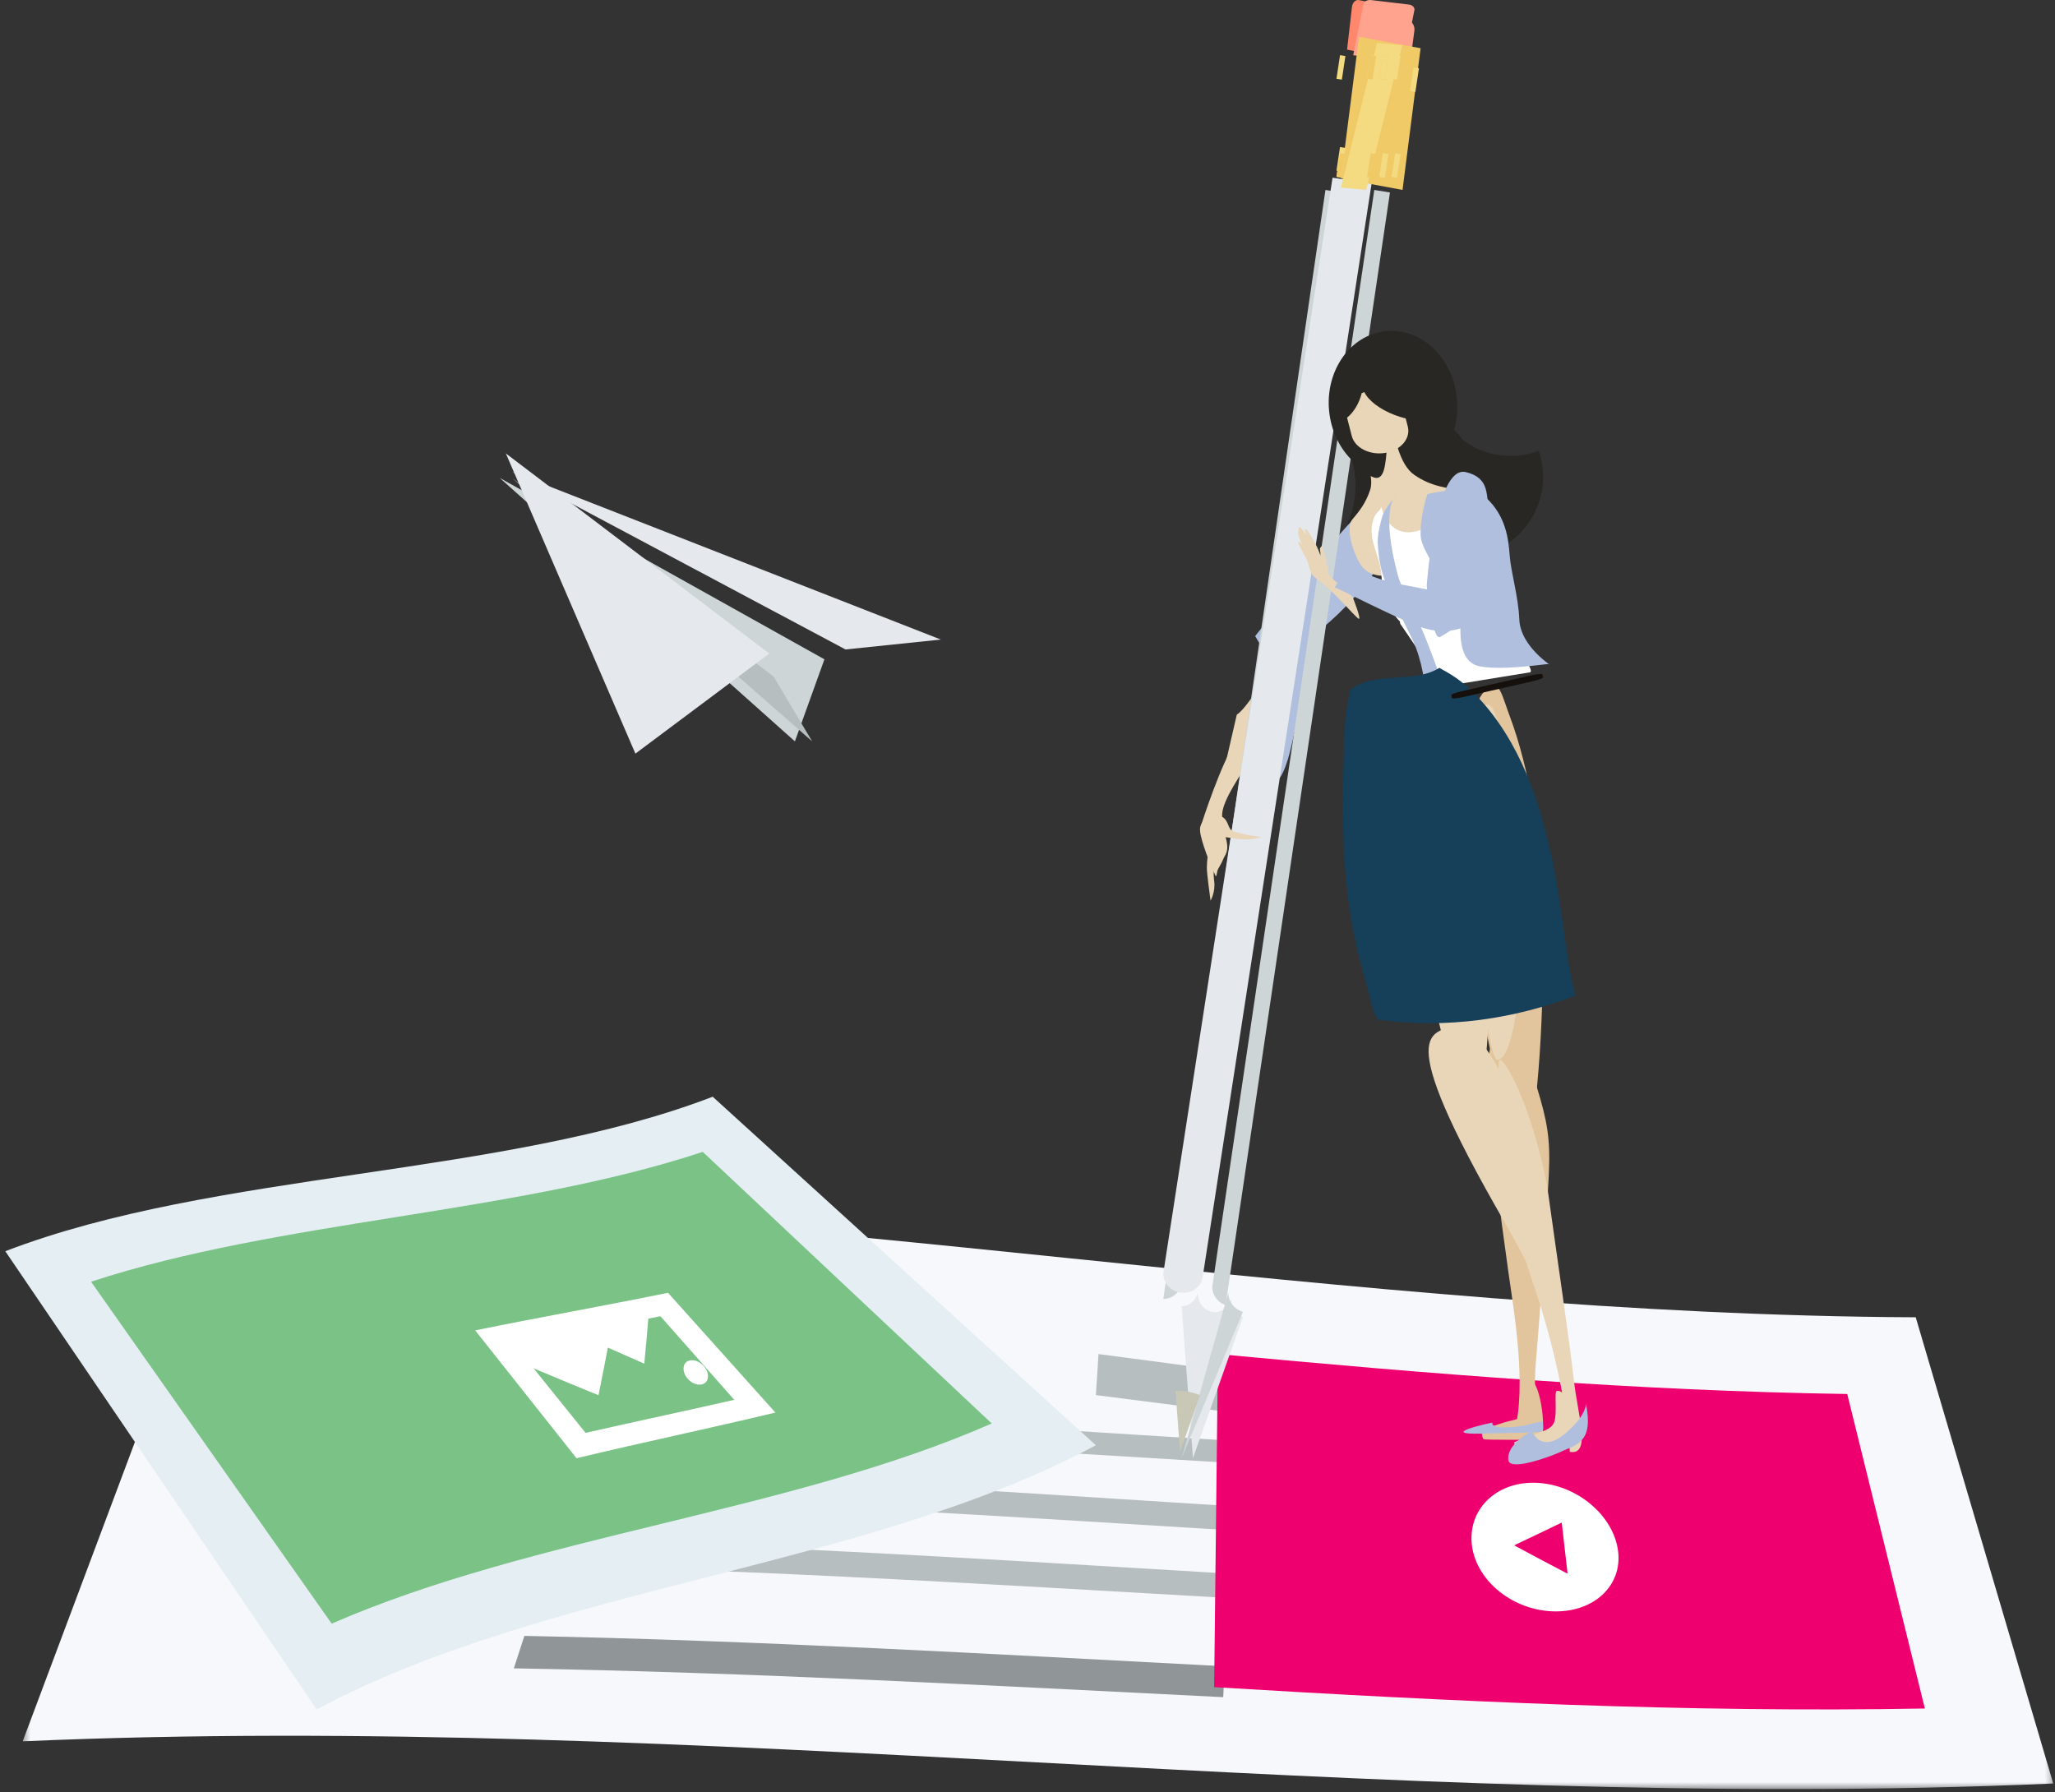 <svg width="305" height="266" viewBox="0 0 305 266" fill="none" xmlns="http://www.w3.org/2000/svg">
<rect x="0" y="0" width="305" height="266" fill="#333333" stroke="none"/>
<mask id="mask0_1649_3760" style="mask-type:alpha" maskUnits="userSpaceOnUse" x="3" y="178" width="302" height="88">
<path fill-rule="evenodd" clip-rule="evenodd" d="M3.367 178.02H304.74V265.526H3.367V178.02Z" fill="white"/>
</mask>
<g mask="url(#mask0_1649_3760)">
<path fill-rule="evenodd" clip-rule="evenodd" d="M33.519 178.02C117.476 178.401 200.369 195.125 284.328 195.505C291.132 218.575 297.934 241.635 304.74 264.703C203.855 269.14 104.248 254.004 3.367 258.438C13.416 231.632 23.468 204.824 33.519 178.02Z" fill="#F7F8FC"/>
</g>
<path fill-rule="evenodd" clip-rule="evenodd" d="M77.826 242.793C112.528 243.469 147.128 245.479 181.744 247.303C181.68 248.831 181.615 250.36 181.552 251.886C146.48 250.137 111.424 248.201 76.261 247.609C76.783 246.006 77.304 244.399 77.826 242.793Z" fill="#909697"/>
<path fill-rule="evenodd" clip-rule="evenodd" d="M66.698 228.243C106.359 228.78 145.86 231.379 185.382 233.726C185.333 234.928 185.284 236.131 185.233 237.337C145.313 235.049 105.409 232.515 65.349 232.06C65.799 230.787 66.248 229.516 66.698 228.243Z" fill="#B7BEC0"/>
<path fill-rule="evenodd" clip-rule="evenodd" d="M84.745 218.241C118.654 219.286 152.466 221.618 186.291 223.762C186.242 224.954 186.194 226.144 186.145 227.334C151.967 225.248 117.8 222.969 83.536 221.99C83.938 220.74 84.342 219.49 84.745 218.241Z" fill="#B7BEC0"/>
<path fill-rule="evenodd" clip-rule="evenodd" d="M73.964 208.238C111.493 209.16 148.882 211.711 186.291 214.05C186.241 215.143 186.193 216.237 186.144 217.331C148.339 215.049 110.551 212.554 72.624 211.703C73.071 210.547 73.517 209.392 73.964 208.238Z" fill="#B7BEC0"/>
<path fill-rule="evenodd" clip-rule="evenodd" d="M163.041 200.963C170.791 201.981 178.54 203.018 186.291 204.038C186.245 206.038 186.197 208.046 186.153 210.057C178.316 209.064 170.484 208.046 162.648 207.053C162.779 205.022 162.91 202.992 163.041 200.963Z" fill="#B7BEC0"/>
<path fill-rule="evenodd" clip-rule="evenodd" d="M274.165 206.89C278.005 222.451 281.845 238.008 285.686 253.568C250.417 254.209 215.298 252.512 180.203 250.398C180.39 233.919 180.577 217.445 180.763 200.963C211.839 203.879 242.936 206.423 274.165 206.89Z" fill="#EF006F"/>
<path fill-rule="evenodd" clip-rule="evenodd" d="M224.866 229.284C227.156 228.204 229.428 227.114 231.68 226.026C231.744 226.004 231.757 225.988 231.788 225.988C231.788 226.004 231.8 226.043 231.806 226.096C232.086 228.541 232.363 230.98 232.643 233.419C232.651 233.494 232.644 233.509 232.646 233.522C232.646 233.522 232.598 233.509 232.529 233.491C229.961 232.148 227.411 230.797 224.879 229.434C224.813 229.412 224.785 229.37 224.77 229.348C224.78 229.343 224.805 229.326 224.866 229.284ZM230.312 239.142C236.465 239.424 240.859 235.378 240.143 230.128C239.433 224.909 234.123 220.435 228.264 220.082C222.423 219.726 218.003 223.686 218.423 228.98C218.844 234.298 224.18 238.858 230.312 239.142Z" fill="white"/>
<path fill-rule="evenodd" clip-rule="evenodd" d="M139.637 94.921L75.984 70.019L125.493 96.39L139.637 94.921Z" fill="#E5E8EC"/>
<path fill-rule="evenodd" clip-rule="evenodd" d="M117.978 110.03L74.165 70.928L122.36 97.852L117.978 110.03Z" fill="#CDD5D7"/>
<path fill-rule="evenodd" clip-rule="evenodd" d="M120.541 110.03L75.984 70.928L114.813 100.414L120.541 110.03Z" fill="#B7BEC0"/>
<path fill-rule="evenodd" clip-rule="evenodd" d="M94.305 111.848L75.075 67.291L114.176 96.997L94.305 111.848Z" fill="#E5E8EC"/>
<path fill-rule="evenodd" clip-rule="evenodd" d="M0.786 185.7C32.029 173.697 74.536 174.771 105.778 162.771C124.736 180.011 143.692 197.252 162.648 214.495C128.597 232.782 81.06 235.416 47.005 253.705C31.6 231.039 16.192 208.369 0.786 185.7Z" fill="#E4EEF3"/>
<path fill-rule="evenodd" clip-rule="evenodd" d="M104.301 170.955C118.596 184.396 132.893 197.828 147.189 211.264C117.318 224.393 79.153 227.909 49.227 240.974C37.324 224.059 25.422 207.144 13.517 190.228C41.41 181.057 76.459 180.184 104.301 170.955Z" fill="#7AC286"/>
<path fill-rule="evenodd" clip-rule="evenodd" d="M102.258 201.941C101.422 202.209 101.195 203.209 101.745 204.181C102.296 205.152 103.429 205.72 104.269 205.437C105.11 205.162 105.333 204.151 104.778 203.194C104.221 202.23 103.094 201.67 102.258 201.941Z" fill="white"/>
<path fill-rule="evenodd" clip-rule="evenodd" d="M108.979 207.756C101.649 209.423 94.233 210.991 86.909 212.659C84.337 209.468 81.768 206.273 79.198 203.083C82.387 204.429 85.6 205.756 88.831 207.074C89.31 204.688 89.776 202.333 90.22 200.004C92.017 200.802 93.819 201.6 95.624 202.389C95.844 200.139 96.045 197.917 96.223 195.705C96.821 195.59 97.42 195.466 98.019 195.345C101.673 199.481 105.324 203.62 108.979 207.756ZM99.144 191.87C89.672 193.809 79.999 195.511 70.528 197.451C75.54 203.777 80.555 210.1 85.565 216.422C95.333 214.081 105.316 211.986 115.085 209.648C109.771 203.722 104.458 197.801 99.144 191.87Z" fill="white"/>
<path fill-rule="evenodd" clip-rule="evenodd" d="M199.931 66.341C200.809 64.793 202.051 63.444 203.624 62.464C208.564 59.38 214.855 61.079 217.671 66.258C220.491 71.44 218.77 78.134 213.83 81.217C208.996 84.231 202.881 82.659 199.978 77.739C201.541 74.197 201.62 70.015 199.931 66.341Z" fill="#282723"/>
<path fill-rule="evenodd" clip-rule="evenodd" d="M207.332 73.952C206.438 73.106 203.584 74.213 202.302 75.535C195.821 82.21 186.291 94.403 186.291 94.403C186.291 94.403 188.954 99.337 190.261 97.968C192.908 95.196 198.994 92.855 206.009 82.001C208.035 78.867 208.846 75.38 207.332 73.952Z" fill="#B0BFDE"/>
<path fill-rule="evenodd" clip-rule="evenodd" d="M184.016 121.851C184.016 121.851 183.351 124.486 183.632 125.825C183.831 126.76 185.298 130.944 185.298 130.944C185.298 130.944 185.609 129.273 185.029 127.592C184.169 125.129 184.016 121.851 184.016 121.851Z" fill="#E2C59C"/>
<path fill-rule="evenodd" clip-rule="evenodd" d="M184.636 126.294C184.239 127.57 184.483 129.157 185.073 130.918C185.629 132.594 185.263 133.672 185.263 133.672C185.263 133.672 184.826 132.652 184.143 129.912C183.952 129.148 183.781 128.353 183.629 127.573C183.128 125.001 185.659 123.014 184.636 126.294Z" fill="#E2C59C"/>
<path fill-rule="evenodd" clip-rule="evenodd" d="M186.153 111.838C184.04 115.056 181.52 118.715 181.395 120.782C181.212 123.718 182.923 125.295 181.722 127.148C181.593 127.35 181.529 127.568 181.431 127.782C181.179 128.354 180.749 128.959 180.693 129.204C180.615 129.484 180.542 130.286 180.394 129.958C179.043 127.047 177.929 123.697 178.131 122.969C178.54 121.473 181.311 113.274 183.219 110.377C185.368 107.113 189.002 107.49 186.153 111.838Z" fill="#E9D6B8"/>
<path fill-rule="evenodd" clip-rule="evenodd" d="M180.732 124.682C180.732 124.682 180.01 124.336 179.727 124.912C179.259 125.86 179.13 128.012 179.119 128.779C179.106 129.631 179.67 133.672 179.67 133.672C179.67 133.672 180.427 132.38 180.205 130.753C179.879 128.383 180.732 124.682 180.732 124.682Z" fill="#E9D6B8"/>
<path fill-rule="evenodd" clip-rule="evenodd" d="M183.562 106.069C185.304 104.952 188.205 99.325 189.019 100.1C188.156 106.782 179.926 121.851 179.926 121.851L183.562 106.069Z" fill="#E9D6B8"/>
<path fill-rule="evenodd" clip-rule="evenodd" d="M189.97 115.423C188.239 115.734 186.859 114.831 185.382 114.059C186.096 109.553 188.466 99.678 190.89 95.837C192.893 92.666 194.137 91.096 194.462 95.324C194.616 97.337 193.373 103.351 192.539 106.838C191.78 110.018 191.262 113.451 189.97 115.423Z" fill="#B0BFDE"/>
<path fill-rule="evenodd" clip-rule="evenodd" d="M211.353 60.91C211.973 60.55 212.612 60.258 213.259 60.016C213.492 60.669 213.778 61.313 214.137 61.932C217.021 66.898 223.064 68.882 228.36 66.91C230.224 72.127 228.114 78.147 223.072 81.095C217.4 84.413 210.179 82.584 206.943 77.009C203.706 71.435 205.682 64.227 211.353 60.91Z" fill="#282723"/>
<path fill-rule="evenodd" clip-rule="evenodd" d="M219.027 73.109C219.027 73.109 216.299 82.001 211.165 84.115C206.033 86.23 203.221 85.674 202.002 83.875C200.784 82.081 199.693 78.31 200.703 77.109C201.709 75.912 202.691 74.717 203.354 72.713C203.895 71.081 203.012 68.442 201.916 66.479C200.821 64.516 198.942 64.722 200.564 63.408C202.189 62.093 201.195 61.267 203.107 61.198C205.017 61.13 205.953 60.308 206.32 61.9C206.991 64.808 207.67 68.942 209.906 70.477C212.386 72.183 214.492 72.446 219.027 73.109Z" fill="#E9D6B8"/>
<path fill-rule="evenodd" clip-rule="evenodd" d="M205.054 85.689C204.952 82.226 202.649 79.99 203.983 76.695C204.273 75.981 204.889 75.854 204.985 75.225C207.194 83.008 215.812 76.854 214.638 73.656C216.604 74.976 221.332 75.639 221.415 75.967C222.316 79.555 222.908 83.209 223.777 86.805C224.155 88.336 223.688 89.924 222.973 91.128C223.105 91.39 223.22 91.675 223.298 91.987L223.856 93.705C224.211 95.144 227.977 99.526 227.071 99.783L214.421 101.846C213.689 101.271 212.815 100.07 211.387 97.858C210.526 96.519 207.826 92.58 207.826 92.58C207.794 92.455 207.778 92.331 207.758 92.207C206.507 91.158 205.096 87.441 205.054 85.689Z" fill="white"/>
<path fill-rule="evenodd" clip-rule="evenodd" d="M211.853 73.334C211.853 73.334 218.221 71.728 220.517 73.829C223.558 76.61 223.878 80.076 224.06 82.393C224.271 85.084 225.343 88.439 225.494 91.936C225.676 96.182 230.839 99.089 229.802 98.573C229.591 98.47 223.358 99.549 219.747 98.919C216.133 98.284 216.866 93.364 216.722 91.825C216.396 88.348 210.972 82.338 210.853 79.534C210.728 76.555 211.853 73.334 211.853 73.334Z" fill="#B0BFDE"/>
<path fill-rule="evenodd" clip-rule="evenodd" d="M204.487 80.69C204.422 79.607 204.695 78.329 205.115 76.749C205.46 75.456 207.349 73.442 207.025 73.675C206.978 73.709 204.917 75.835 207.468 85.401C207.903 87.034 209.768 90.602 210.853 92.993C211.939 95.385 213.571 99.962 213.571 99.962C213.571 99.962 211.51 101.367 211.51 101.813C211.511 102.257 211.207 98.151 209.583 94.811C205.678 86.78 204.777 85.485 204.487 80.69Z" fill="#B0BFDE"/>
<path fill-rule="evenodd" clip-rule="evenodd" d="M200.657 1.03L199.931 7.363L208.285 9.093L209.014 2.759C209.089 2.09 208.742 1.467 208.236 1.362L201.712 0.016C201.207 -0.092 200.733 0.362 200.657 1.03Z" fill="#FF876C"/>
<path fill-rule="evenodd" clip-rule="evenodd" d="M202.361 0.623L200.84 8.2L208.399 9.093L209.922 1.514C210.004 1.115 209.639 0.74 209.106 0.677L203.464 0.007C202.936 -0.049 202.44 0.219 202.361 0.623Z" fill="#FFA38F"/>
<path fill-rule="evenodd" clip-rule="evenodd" d="M206.296 11.357L208.935 11.821L209.92 4.571C210.022 3.806 209.552 3.092 208.868 2.972L207.468 2.728L206.296 11.357Z" fill="#FFA38F"/>
<path fill-rule="evenodd" clip-rule="evenodd" d="M196.722 28.189L172.651 192.779C173.885 192.785 174.969 191.983 175.295 190.795L199.022 28.566L196.722 28.189Z" fill="#CDD5D7"/>
<path fill-rule="evenodd" clip-rule="evenodd" d="M203.568 27.258L197.776 26.371L172.651 188.989C172.65 189.002 172.653 189.014 172.653 189.023C172.653 189.014 172.662 189 172.661 188.992C172.625 190.369 173.692 191.599 175.178 191.834C176.664 192.06 178.048 191.202 178.431 189.881C178.431 189.889 178.43 189.904 178.434 189.91C178.434 189.906 178.442 189.89 178.443 189.884L203.568 27.258Z" fill="#E5E8EC"/>
<path fill-rule="evenodd" clip-rule="evenodd" d="M179.926 190.952C179.901 192.189 180.715 193.305 181.904 193.689L206.296 28.567L203.969 28.189L179.926 190.952Z" fill="#CDD5D7"/>
<path fill-rule="evenodd" clip-rule="evenodd" d="M184.472 195.482C183.409 195.104 182.683 193.989 182.705 192.761C182.702 192.767 182.697 192.781 182.696 192.785C182.693 192.781 182.693 192.765 182.694 192.758C182.366 194.071 181.187 194.927 179.922 194.699C178.656 194.468 177.746 193.241 177.776 191.873C177.778 191.881 177.771 191.893 177.77 191.902C177.771 191.893 177.767 191.882 177.769 191.87C177.472 193.055 176.493 193.86 175.379 193.85L177.054 216.422L184.472 195.482Z" fill="#E5E8EC"/>
<path fill-rule="evenodd" clip-rule="evenodd" d="M184.472 194.696C183.17 194.304 182.279 193.147 182.306 191.873C182.303 191.879 182.296 191.894 182.295 191.898C182.291 191.894 182.291 191.878 182.293 191.87C181.891 193.233 175.379 216.422 175.379 216.422L184.472 194.696Z" fill="#CDD5D7"/>
<path fill-rule="evenodd" clip-rule="evenodd" d="M199.022 26.488L208.162 28.189L210.843 7.159L201.703 5.456L199.022 26.488Z" fill="#F0CA67"/>
<path fill-rule="evenodd" clip-rule="evenodd" d="M199.022 27.835L202.752 28.189L208.115 6.721L204.379 6.365L199.022 27.835Z" fill="#F4DA80"/>
<path fill-rule="evenodd" clip-rule="evenodd" d="M178.107 207.046C177.559 206.845 176.998 206.678 176.413 206.571C175.761 206.455 175.112 206.416 174.47 206.42L175.138 215.513L178.107 207.046Z" fill="#C9C8B6"/>
<path fill-rule="evenodd" clip-rule="evenodd" d="M199.687 21.949L199.163 25.461L198.356 25.333L198.883 21.824L199.687 21.949Z" fill="#F4DA80"/>
<path fill-rule="evenodd" clip-rule="evenodd" d="M199.688 22.86L199.159 26.371L198.355 26.246L198.883 22.733L199.688 22.86Z" fill="#F4DA80"/>
<path fill-rule="evenodd" clip-rule="evenodd" d="M199.688 22.862L199.163 26.371L198.355 26.242L198.881 22.733L199.688 22.862Z" fill="#F0CA67"/>
<path fill-rule="evenodd" clip-rule="evenodd" d="M204.236 22.86L203.708 26.371L202.901 26.242L203.428 22.733L204.236 22.86Z" fill="#F0CA67"/>
<path fill-rule="evenodd" clip-rule="evenodd" d="M206.054 22.862L205.523 26.371L204.72 26.239L205.251 22.733L206.054 22.862Z" fill="#F4DA80"/>
<path fill-rule="evenodd" clip-rule="evenodd" d="M206.054 22.862L205.525 26.371L204.72 26.242L205.249 22.733L206.054 22.862Z" fill="#F4DA80"/>
<path fill-rule="evenodd" clip-rule="evenodd" d="M207.871 22.858L207.344 26.371L206.54 26.242L207.069 22.733L207.871 22.858Z" fill="#F4DA80"/>
<path fill-rule="evenodd" clip-rule="evenodd" d="M199.686 8.313L199.157 11.821L198.357 11.691L198.884 8.184L199.686 8.313Z" fill="#F4DA80"/>
<path fill-rule="evenodd" clip-rule="evenodd" d="M204.236 8.311L203.706 11.821L202.901 11.695L203.43 8.184L204.236 8.311Z" fill="#F4DA80"/>
<path fill-rule="evenodd" clip-rule="evenodd" d="M204.236 8.313L203.705 11.821L202.901 11.691L203.426 8.184L204.236 8.313Z" fill="#F0CA67"/>
<path fill-rule="evenodd" clip-rule="evenodd" d="M206.054 8.311L205.525 11.821L204.72 11.697L205.249 8.184L206.054 8.311Z" fill="#F0CA67"/>
<path fill-rule="evenodd" clip-rule="evenodd" d="M206.053 8.313L205.523 11.821L204.721 11.693L205.249 8.184L206.053 8.313Z" fill="#F4DA80"/>
<path fill-rule="evenodd" clip-rule="evenodd" d="M207.872 8.307L207.343 11.821L206.539 11.693L207.067 8.184L207.872 8.307Z" fill="#F4DA80"/>
<path fill-rule="evenodd" clip-rule="evenodd" d="M210.6 10.129L210.069 13.64L209.267 13.511L209.795 10.003L210.6 10.129Z" fill="#F4DA80"/>
<path fill-rule="evenodd" clip-rule="evenodd" d="M220.479 72.47C220.12 71.306 219.25 70.458 217.534 70.063C212.994 69.019 211.752 86.914 211.752 86.914C211.752 86.914 212.564 95.219 213.747 94.531C218.22 91.93 217.832 91.254 220.016 82.305C220.946 78.49 221.085 74.443 220.479 72.47Z" fill="#B0BFDE"/>
<path fill-rule="evenodd" clip-rule="evenodd" d="M200.736 88.558C200.736 88.558 197.511 85.71 197.28 85.35C197.046 84.99 197.13 84.668 196.937 83.714C196.745 82.756 196.669 82.591 196.477 81.849C196.286 81.102 196.246 81.025 196.246 81.025C196.246 81.025 195.89 81.199 195.903 81.511C195.913 81.79 196.077 82.42 196.079 82.656C196.08 82.894 195.933 82.13 195.444 81.116C194.956 80.1 194.357 79.173 194.077 78.792C193.901 78.55 193.872 78.519 193.858 78.528C193.744 78.584 193.642 78.646 193.671 78.784C193.696 78.903 193.88 79.293 193.854 79.276C193.754 79.216 193.323 78.682 193.255 78.585C193.186 78.483 193.094 78.342 193.029 78.262C192.889 78.097 192.717 78.291 192.764 78.67C192.765 78.675 192.647 78.819 192.657 78.937C192.659 78.995 192.663 79.038 192.669 79.1C192.678 79.165 192.705 79.238 192.716 79.303C192.759 79.553 192.82 79.795 192.893 80.02C192.925 80.11 193.286 80.87 193.242 80.891C193.236 80.897 192.876 80.334 192.837 80.368C192.752 80.439 192.682 80.614 192.734 80.719C192.829 80.912 192.965 81.203 193.382 81.98C193.839 82.839 193.996 82.988 194.328 84.218C194.616 85.288 194.896 85.54 195.535 85.991C197.734 87.541 200.953 91.337 201.591 91.802C202.229 92.269 200.736 88.558 200.736 88.558Z" fill="#E9D6B8"/>
<path fill-rule="evenodd" clip-rule="evenodd" d="M198.112 87.175C198.873 85.685 200.13 85.445 201.723 84.568C205.368 86.829 210.919 87.006 215.778 88.38C217.511 88.869 220.744 90.374 219.751 91.426C218.55 92.699 215.389 94.687 210.718 93.032C207.884 92.029 198.545 87.299 198.112 87.175Z" fill="#B0BFDE"/>
<path fill-rule="evenodd" clip-rule="evenodd" d="M207.96 61.323C211.23 60.589 213.225 66.086 215.83 63.691C216.336 61.912 216.456 59.954 216.074 57.968C214.934 52.029 209.833 48.153 204.687 49.308C199.537 50.462 196.289 56.212 197.432 62.15C197.999 65.107 199.551 67.553 201.598 69.12C207.996 75.718 204.026 62.205 207.96 61.323Z" fill="#282723"/>
<path fill-rule="evenodd" clip-rule="evenodd" d="M202.109 58.34C202.232 58.288 202.359 58.241 202.49 58.197C203.096 59.43 204.744 60.731 206.998 61.594C207.544 61.802 208.093 61.968 208.633 62.103L208.942 63.302C209.398 65.078 207.906 66.831 205.611 67.216C203.313 67.6 201.081 66.472 200.624 64.697L199.931 61.993C200.915 61.187 201.721 59.887 202.109 58.34Z" fill="#E9D6B8"/>
<path fill-rule="evenodd" clip-rule="evenodd" d="M220.053 212.356C220.053 212.356 220.907 211.815 223.288 211.104C224.68 210.686 225.742 210.654 226.229 209.922C227.033 208.706 226.726 204.561 226.914 204.601C228.918 205.067 229.544 213.543 228.596 213.63C227.307 213.749 220.906 213.672 220.368 213.638C219.832 213.602 219.884 212.194 220.053 212.356Z" fill="#E2C59C"/>
<path fill-rule="evenodd" clip-rule="evenodd" d="M223.463 155.704C224.267 156.487 227.249 158.586 228.051 161.207C229.633 166.347 230.144 169.022 229.868 174.421C229.426 182.982 228.435 196.66 227.934 202.423C227.484 207.615 228.723 213.989 224.746 212.588C226.63 205.627 224.688 194.577 223.855 188.678C218.162 148.423 222.033 154.309 223.463 155.704Z" fill="#E2C59C"/>
<path fill-rule="evenodd" clip-rule="evenodd" d="M221.504 211.132C221.19 212.324 225.77 211.74 226.948 211.404C228.073 211.085 228.794 210.975 228.794 210.975C228.844 210.974 228.888 210.968 228.936 210.966C228.942 210.993 228.955 211.022 228.956 211.051C228.98 211.7 229.374 212.556 228.06 212.585L219.819 212.775C213.084 212.93 221.51 211.105 221.504 211.132Z" fill="#B0BFDE"/>
<path fill-rule="evenodd" clip-rule="evenodd" d="M221.19 101.977C222.659 101.368 222.805 102.881 224.17 106.554C226.849 113.758 228.872 124.614 229.009 136.385C229.17 150.177 228.381 164.101 226.499 171.865C224.079 166.639 222.091 161.901 220.07 150.029C215.595 123.735 216.674 103.841 221.19 101.977Z" fill="#E2C59C"/>
<path fill-rule="evenodd" clip-rule="evenodd" d="M220.257 104.668C221.576 104.204 221.666 105.447 222.781 108.486C224.966 114.447 226.476 123.388 226.286 133.034C226.064 144.332 224.878 156.942 222.292 157.313C221.3 157.456 220.258 149.124 219.345 142.143C216.502 120.431 216.2 106.092 220.257 104.668Z" fill="#E9D6B8"/>
<path fill-rule="evenodd" clip-rule="evenodd" d="M224.817 214.018C224.817 214.018 225.793 213.604 228.01 212.799C229.566 212.232 230.333 211.883 230.649 211.126C231.168 209.873 230.629 206.472 231.051 206.426C233.111 206.194 234.183 212.301 233.764 213.33C233.214 214.683 226.549 215.903 225.475 215.395C224.969 215.157 224.618 213.943 224.817 214.018Z" fill="#E9D6B8"/>
<path fill-rule="evenodd" clip-rule="evenodd" d="M222.081 160.138C222.859 159.609 221.766 155.623 223.481 158.144C226.276 162.254 229.071 171.958 229.807 177.293C230.976 185.748 232.967 199.164 233.6 204.897C234.169 210.063 236.213 216.043 232.989 215.475C232.63 208.155 230 197.786 228.14 192.286C221.791 173.507 219.693 161.756 222.081 160.138Z" fill="#E9D6B8"/>
<path fill-rule="evenodd" clip-rule="evenodd" d="M227.341 212.428C229.286 216.049 232.625 212.566 233.703 211.417C235.552 209.455 235.382 208.173 235.394 208.241C235.641 209.793 236.028 212.068 234.976 213.462C234.021 214.723 232.907 214.853 231.685 215.451C230.589 215.987 224.161 218.436 223.88 216.745C223.482 214.361 227.316 212.378 227.341 212.428Z" fill="#B0BFDE"/>
<path fill-rule="evenodd" clip-rule="evenodd" d="M212.656 104.71C214.036 104.113 214.211 105.48 215.602 108.77C218.332 115.223 220.533 125.016 220.966 135.701C221.474 148.22 220.72 159.297 219.133 166.409C216.7 161.739 215.052 159.1 212.827 148.385C207.9 124.653 208.413 106.551 212.656 104.71Z" fill="#E9D6B8"/>
<path fill-rule="evenodd" clip-rule="evenodd" d="M216.017 151.964C216.947 151.349 219.015 153.541 220.605 155.727C223.717 160.006 225.284 165.528 227.387 173.163C229.849 182.103 231.129 190.176 231.126 195.507C228.646 191.742 226.428 186.784 223.493 181.713C205.756 151.062 213.154 153.852 216.017 151.964Z" fill="#E9D6B8"/>
<path fill-rule="evenodd" clip-rule="evenodd" d="M213.738 104.697C214.982 104.135 215.098 105.497 216.238 108.794C218.472 115.259 220.14 125.024 220.209 135.633C220.273 145.554 219.65 154.543 218.571 161.338C218.298 163.053 216.896 163.267 216.553 161.775C215.467 157.072 214.637 151.716 213.838 145.922C210.571 122.17 209.912 106.422 213.738 104.697Z" fill="#E9D6B8"/>
<path fill-rule="evenodd" clip-rule="evenodd" d="M204.427 151.326C204.074 150.595 203.793 149.876 203.596 149.211C201.897 141.675 198.152 134.694 199.642 107.456C199.689 106.006 200.119 103.677 200.402 102.41C203.769 99.563 209.914 101.513 213.623 99.118C215.38 100.082 216.985 100.992 219.165 103.273C232.052 116.766 231.256 139.758 233.854 147.763C224.937 151.158 214.871 152.778 204.427 151.326Z" fill="#163F59"/>
<path fill-rule="evenodd" clip-rule="evenodd" d="M215.503 103.609C215.534 103.725 216.291 103.654 217.195 103.447L227.444 101.113C228.349 100.909 229.058 100.646 229.029 100.528L228.916 100.084C228.887 99.966 228.128 100.038 227.222 100.243L216.978 102.578C216.072 102.783 215.363 103.047 215.39 103.163L215.503 103.609Z" fill="#15100C"/>
<path fill-rule="evenodd" clip-rule="evenodd" d="M181.429 121.253C182.403 121.81 182.214 123.126 183.04 123.377C185.422 124.108 187.223 124.192 187.2 124.203C184.737 125.214 181.056 123.868 178.972 123.844C176.89 123.817 178.906 119.817 181.429 121.253Z" fill="#E9D6B8"/>
</svg>
